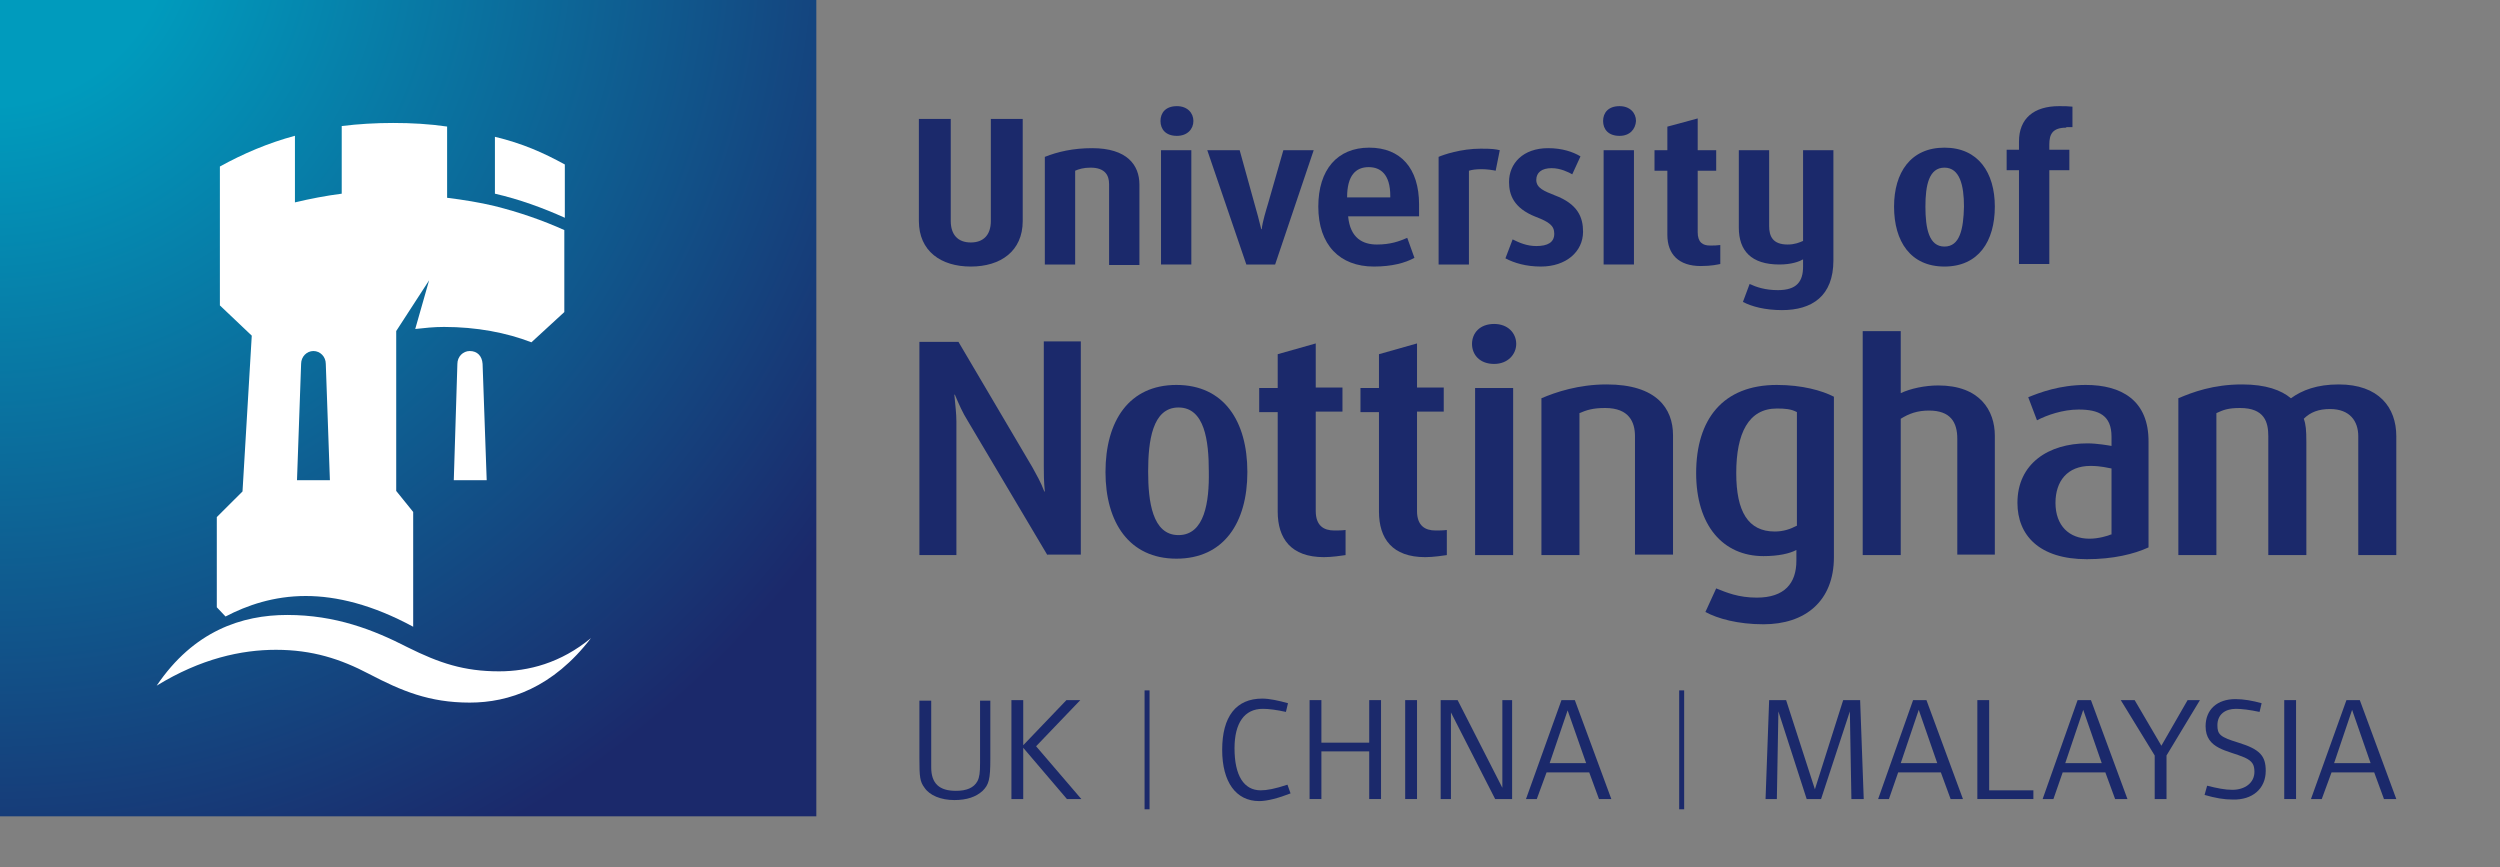 <?xml version="1.0" encoding="UTF-8"?>
<svg width="245px" height="85px" version="1.1" xmlns="http://www.w3.org/2000/svg" xmlns:xlink="http://www.w3.org/1999/xlink">
    <rect width="100%" height="100%" fill="#808080" stroke="none"/>
    <!-- Generator: Sketch 42 (36781) - http://www.bohemiancoding.com/sketch -->
    <title>UK Header</title>
    <desc>Created with Sketch.</desc>
    <defs>
        <radialGradient cx="-0.878%" cy="-9.044%" fx="-0.878%" fy="-9.044%" r="126.516%" id="radialGradient-1">
            <stop stop-color="#009BBD" offset="0%"></stop>
            <stop stop-color="#009BBD" offset="17.35%"></stop>
            <stop stop-color="#1B296B" offset="100%"></stop>
        </radialGradient>
    </defs>
    <g id="Symbols" stroke="none" stroke-width="1" fill="none" fill-rule="evenodd">
        <g id="UK-Header" transform="translate(-19, -15)">
            <g>
                <!--<rect id="Rectangle-8" fill="#FFFFFF" x="0" y="0" width="1440" height="126"></rect>-->
                <g id="Group-10" transform="translate(19, 15)" fill-rule="nonzero">
                    <g id="UoN_Logo_RGB">
                        <g id="New_Logo">
                            <g id="Uni_of_Notts" transform="translate(90, 10)" fill="#1B296B">
                                <path d="M36.474,67.753 L36.172,66.899 C34.963,67.301 34.157,67.452 33.552,67.452 C31.89,67.452 30.983,65.995 30.983,63.334 C30.983,60.873 31.94,59.466 33.754,59.466 C34.358,59.466 35.114,59.567 36.021,59.768 L36.222,58.914 C35.315,58.663 34.409,58.462 33.703,58.462 C31.134,58.462 29.774,60.22 29.774,63.484 C29.774,66.648 31.134,68.507 33.401,68.507 C34.207,68.507 35.315,68.205 36.474,67.753 L36.474,67.753 Z" id="Shape"></path>
                                <polygon id="Shape" points="45.341 68.306 45.341 58.612 44.182 58.612 44.182 62.781 39.497 62.781 39.497 58.612 38.338 58.612 38.338 68.306 39.497 68.306 39.497 63.635 44.182 63.635 44.182 68.306"></polygon>
                                <polygon id="Shape" points="48.867 68.306 48.867 58.612 47.708 58.612 47.708 68.306"></polygon>
                                <polygon id="Shape" points="58.187 68.306 58.187 58.612 57.23 58.612 57.23 67.201 52.847 58.612 51.185 58.612 51.185 68.306 52.192 68.306 52.192 59.818 56.525 68.306"></polygon>
                                <path d="M64.333,58.612 L63.024,58.612 L59.547,68.306 L60.605,68.306 L61.563,65.694 L65.744,65.694 L66.701,68.306 L67.91,68.306 L64.333,58.612 Z M61.865,64.79 L63.628,59.617 L65.442,64.79 L61.865,64.79 Z" id="Shape"></path>
                                <polygon id="Shape" points="92.646 68.306 92.293 58.612 90.631 58.612 87.86 67.352 85.039 58.612 83.376 58.612 83.024 68.306 84.132 68.306 84.283 59.717 87.054 68.306 88.465 68.306 91.286 59.717 91.437 68.306"></polygon>
                                <path d="M98.792,58.612 L97.482,58.612 L94.057,68.306 L95.115,68.306 L96.021,65.694 L100.203,65.694 L101.16,68.306 L102.369,68.306 L98.792,58.612 Z M96.273,64.79 L98.037,59.567 L99.85,64.79 L96.273,64.79 Z" id="Shape"></path>
                                <polygon id="Shape" points="109.271 68.306 109.271 67.452 104.938 67.452 104.938 58.612 103.78 58.612 103.78 68.306"></polygon>
                                <path d="M114.913,58.612 L113.604,58.612 L110.178,68.306 L111.236,68.306 L112.143,65.694 L116.324,65.694 L117.281,68.306 L118.49,68.306 L114.913,58.612 Z M112.394,64.79 L114.158,59.567 L115.971,64.79 L112.394,64.79 Z" id="Shape"></path>
                                <polygon id="Shape" points="125.594 58.612 124.385 58.612 121.815 63.082 119.196 58.612 117.835 58.612 121.16 64.037 121.16 68.306 122.319 68.306 122.319 64.037"></polygon>
                                <path d="M132.042,65.543 C132.042,64.087 131.488,63.434 129.372,62.781 C127.558,62.229 127.306,61.977 127.306,61.073 C127.306,60.019 128.062,59.466 129.12,59.466 C129.725,59.466 130.48,59.567 131.438,59.768 L131.639,58.914 C130.732,58.663 129.876,58.512 129.07,58.512 C127.306,58.512 126.148,59.516 126.148,61.174 C126.148,63.434 128.364,63.534 129.977,64.238 C130.732,64.589 130.934,64.941 130.934,65.644 C130.934,66.699 130.027,67.402 128.767,67.402 C128.062,67.402 127.306,67.251 126.299,67 L126.047,67.904 C127.105,68.205 127.911,68.356 128.818,68.356 C130.732,68.406 132.042,67.301 132.042,65.543 L132.042,65.543 Z" id="Shape"></path>
                                <polygon id="Shape" points="135.014 68.306 135.014 58.612 133.856 58.612 133.856 68.306"></polygon>
                                <path d="M141.261,58.612 L139.951,58.612 L136.475,68.306 L137.533,68.306 L138.491,65.694 L142.672,65.694 L143.629,68.306 L144.838,68.306 L141.261,58.612 Z M138.742,64.79 L140.506,59.567 L142.319,64.79 L138.742,64.79 Z" id="Shape"></path>
                                <path d="M7.053,64.388 L7.053,58.663 L6.045,58.663 L6.045,64.79 C6.045,65.694 5.995,66.146 5.794,66.548 C5.441,67.201 4.736,67.502 3.678,67.502 C2.066,67.502 1.259,66.799 1.259,65.192 L1.259,58.663 L0.101,58.663 L0.101,64.288 C0.101,66.146 0.151,66.598 0.605,67.201 C1.108,67.954 2.217,68.406 3.526,68.406 C4.736,68.406 5.642,68.105 6.297,67.502 C6.902,66.899 7.053,66.397 7.053,64.388 L7.053,64.388 Z" id="Shape"></path>
                                <polygon id="Shape" points="15.97 68.306 11.537 63.133 15.869 58.612 14.509 58.612 10.277 63.032 10.277 58.612 9.119 58.612 9.119 68.306 10.277 68.306 10.277 63.283 14.559 68.306"></polygon>
                                <rect id="Rectangle-path" x="22.167" y="57.658" width="0.488" height="11.652"></rect>
                                <rect id="Rectangle-path" x="74.56" y="57.658" width="0.488" height="11.652"></rect>
                                <path d="M141.11,44.399 L141.11,32.747 C141.11,31.29 140.304,30.085 138.339,30.085 C137.231,30.085 136.425,30.386 135.77,31.039 C135.972,31.591 136.022,32.144 136.022,33.299 L136.022,44.399 L132.294,44.399 L132.294,32.747 C132.294,31.391 131.941,29.984 129.523,29.984 C128.314,29.984 127.861,30.185 127.206,30.486 L127.206,44.399 L123.478,44.399 L123.478,29.03 C124.888,28.427 126.903,27.674 129.725,27.674 C132.042,27.674 133.553,28.226 134.511,29.03 C135.619,28.226 137.08,27.674 139.196,27.674 C143.125,27.674 144.838,29.934 144.838,32.747 L144.838,44.399 L141.11,44.399 L141.11,44.399 Z" id="Shape"></path>
                                <path d="M101.815,44.399 L101.815,32.998 C101.815,31.391 101.16,30.235 99.044,30.235 C97.885,30.235 97.079,30.537 96.273,31.039 L96.273,44.399 L92.545,44.399 L92.545,22.451 L96.273,22.451 L96.273,28.528 C97.231,28.076 98.641,27.774 99.951,27.774 C104.032,27.774 105.493,30.235 105.493,32.696 L105.493,44.349 L101.815,44.349 L101.815,44.399 Z" id="Shape"></path>
                                <path d="M56.424,25.665 C55.013,25.665 54.258,24.761 54.258,23.706 C54.258,22.651 55.013,21.747 56.424,21.747 C57.784,21.747 58.59,22.651 58.59,23.706 C58.59,24.711 57.784,25.665 56.424,25.665 L56.424,25.665 Z" id="Shape"></path>
                                <path d="M70.228,44.399 L70.228,32.747 C70.228,31.391 69.673,29.984 67.306,29.984 C66.097,29.984 65.492,30.185 64.787,30.486 L64.787,44.399 L61.059,44.399 L61.059,29.03 C62.469,28.427 64.686,27.674 67.457,27.674 C72.344,27.674 73.956,30.034 73.956,32.646 L73.956,44.349 L70.228,44.349 L70.228,44.399 Z" id="Shape"></path>
                                <polygon id="Shape" points="54.56 44.399 54.56 28.025 58.288 28.025 58.288 44.399"></polygon>
                                <path d="M49.673,44.6 C46.449,44.6 45.139,42.792 45.139,40.13 L45.139,30.386 L43.326,30.386 L43.326,28.025 L45.139,28.025 L45.139,24.711 L48.867,23.656 L48.867,27.975 L51.487,27.975 L51.487,30.336 L48.867,30.336 L48.867,40.079 C48.867,41.536 49.673,41.988 50.681,41.988 C50.983,41.988 51.436,41.988 51.789,41.938 L51.789,44.399 C51.436,44.449 50.479,44.6 49.673,44.6 L49.673,44.6 Z" id="Shape"></path>
                                <path d="M39.749,44.6 C36.524,44.6 35.215,42.792 35.215,40.13 L35.215,30.386 L33.401,30.386 L33.401,28.025 L35.215,28.025 L35.215,24.711 L38.943,23.656 L38.943,27.975 L41.562,27.975 L41.562,30.336 L38.943,30.336 L38.943,40.079 C38.943,41.536 39.749,41.988 40.756,41.988 C41.058,41.988 41.512,41.988 41.865,41.938 L41.865,44.399 C41.512,44.449 40.555,44.6 39.749,44.6 L39.749,44.6 Z" id="Shape"></path>
                                <path d="M12.645,44.399 L4.836,31.24 C4.333,30.436 3.98,29.633 3.577,28.678 L3.526,28.678 C3.627,29.733 3.728,30.587 3.728,31.34 L3.728,44.399 L0.101,44.399 L0.101,23.505 L3.93,23.505 L11.184,35.81 C11.587,36.564 11.99,37.217 12.343,38.171 L12.393,38.171 C12.292,37.116 12.292,36.413 12.292,35.66 L12.292,23.455 L15.92,23.455 L15.92,44.349 L12.645,44.349 L12.645,44.399 Z" id="Shape"></path>
                                <path d="M114.41,27.724 C111.84,27.724 109.876,28.477 108.767,28.93 L109.624,31.19 C110.581,30.687 112.143,30.135 113.704,30.135 C115.669,30.135 116.929,30.687 116.929,32.797 L116.929,33.701 C116.626,33.651 115.518,33.45 114.561,33.45 C110.782,33.45 107.709,35.409 107.709,39.276 C107.709,42.44 109.825,44.801 114.51,44.801 C117.08,44.801 119.145,44.298 120.556,43.645 L120.556,33.349 C120.606,29.181 117.835,27.724 114.41,27.724 L114.41,27.724 Z M116.979,42.34 C116.525,42.54 115.619,42.792 114.762,42.792 C112.797,42.792 111.437,41.536 111.437,39.276 C111.437,37.166 112.596,35.66 114.863,35.66 C115.921,35.66 116.576,35.861 116.929,35.911 L116.929,42.34 L116.979,42.34 Z" id="Shape"></path>
                                <path d="M84.132,27.724 C78.842,27.724 76.223,31.089 76.223,36.363 C76.223,41.486 78.842,44.499 82.822,44.499 C84.283,44.499 85.392,44.248 86.046,43.897 L86.046,44.951 C86.046,47.161 84.888,48.567 82.167,48.567 C80.354,48.567 79.195,48.065 78.187,47.663 L77.129,49.974 C78.339,50.627 80.303,51.179 82.822,51.179 C86.903,51.179 89.724,48.919 89.724,44.6 L89.724,28.879 C88.565,28.277 86.601,27.724 84.132,27.724 L84.132,27.724 Z M86.046,41.536 C85.492,41.837 84.787,42.088 83.931,42.088 C81.311,42.088 80.152,40.13 80.152,36.363 C80.152,32.445 81.361,30.034 84.132,30.034 C84.938,30.034 85.543,30.085 86.097,30.386 L86.097,41.536 L86.046,41.536 Z" id="Shape"></path>
                                <path d="M25.29,27.724 C20.655,27.724 18.338,31.24 18.338,36.262 C18.338,41.184 20.655,44.75 25.29,44.75 C29.925,44.75 32.242,41.235 32.242,36.262 C32.242,31.24 29.925,27.724 25.29,27.724 L25.29,27.724 Z M25.492,42.44 C22.922,42.44 22.519,39.125 22.519,36.212 C22.519,33.249 22.922,29.934 25.492,29.934 C28.061,29.934 28.464,33.199 28.464,36.212 C28.514,39.175 28.061,42.44 25.492,42.44 L25.492,42.44 Z" id="Shape"></path>
                                <path d="M112.495,2.511 C111.135,2.511 110.833,3.164 110.833,4.169 L110.833,4.671 L112.797,4.671 L112.797,6.68 L110.833,6.68 L110.833,15.871 L107.86,15.871 L107.86,6.68 L106.651,6.68 L106.651,4.671 L107.86,4.671 L107.86,3.867 C107.86,1.607 109.321,0.402 111.79,0.402 C112.294,0.402 112.646,0.402 113.1,0.452 L113.1,2.461 L112.495,2.461 L112.495,2.511 Z" id="Shape"></path>
                                <path d="M84.636,20.391 C82.973,20.391 81.664,20.04 80.807,19.588 L81.462,17.83 C82.117,18.131 82.973,18.433 84.233,18.433 C86.097,18.433 86.701,17.579 86.701,16.122 L86.701,15.419 C86.349,15.62 85.593,15.921 84.384,15.921 C81.613,15.921 80.404,14.565 80.404,12.305 L80.404,4.721 L83.376,4.721 L83.376,12.154 C83.376,13.159 83.729,13.963 85.19,13.963 C85.895,13.963 86.349,13.762 86.701,13.611 L86.701,4.721 L89.674,4.721 L89.674,15.519 C89.674,19.035 87.558,20.391 84.636,20.391 L84.636,20.391 Z" id="Shape"></path>
                                <path d="M76.676,16.072 C74.51,16.072 73.401,14.917 73.401,13.008 L73.401,6.73 L72.142,6.73 L72.142,4.721 L73.401,4.721 L73.401,2.411 L76.374,1.607 L76.374,4.721 L78.187,4.721 L78.187,6.73 L76.374,6.73 L76.374,12.757 C76.374,13.762 76.878,14.063 77.583,14.063 C77.936,14.063 78.238,14.063 78.59,14.013 L78.59,15.871 C78.339,15.921 77.734,16.072 76.676,16.072 L76.676,16.072 Z" id="Shape"></path>
                                <polygon id="Shape" points="67.155 15.921 67.155 4.721 70.127 4.721 70.127 15.921"></polygon>
                                <path d="M61.008,16.122 C59.547,16.122 58.389,15.771 57.532,15.319 L58.238,13.46 C58.842,13.762 59.598,14.113 60.555,14.113 C61.663,14.113 62.318,13.762 62.318,12.908 C62.318,12.104 61.814,11.753 60.505,11.25 C58.338,10.397 57.885,9.091 57.885,7.835 C57.885,6.027 59.245,4.52 61.714,4.52 C63.074,4.52 64.132,4.872 64.888,5.324 L64.081,7.082 C63.729,6.881 62.923,6.479 62.066,6.479 C61.059,6.479 60.555,6.931 60.555,7.634 C60.555,8.438 61.361,8.739 62.369,9.141 C64.636,9.995 65.139,11.301 65.139,12.707 C65.139,14.666 63.477,16.122 61.008,16.122 L61.008,16.122 Z" id="Shape"></path>
                                <path d="M56.575,6.73 C56.374,6.68 55.719,6.579 55.215,6.579 C54.711,6.579 54.258,6.63 53.955,6.73 L53.955,15.921 L50.983,15.921 L50.983,5.374 C51.436,5.173 53.149,4.57 55.114,4.57 C56.273,4.57 56.575,4.621 56.978,4.721 L56.575,6.73 L56.575,6.73 Z" id="Shape"></path>
                                <path d="M25.34,3.315 C24.232,3.315 23.728,2.662 23.728,1.858 C23.728,1.055 24.232,0.402 25.34,0.402 C26.348,0.402 26.953,1.055 26.953,1.858 C26.953,2.662 26.348,3.315 25.34,3.315 L25.34,3.315 Z" id="Shape"></path>
                                <path d="M34.963,15.921 L32.141,15.921 L28.313,4.721 L31.487,4.721 L32.948,9.995 C33.099,10.497 33.451,11.803 33.602,12.456 L33.653,12.456 C33.703,11.803 34.106,10.497 34.257,9.995 L35.769,4.721 L38.741,4.721 L34.963,15.921 L34.963,15.921 Z" id="Shape"></path>
                                <polygon id="Shape" points="23.779 15.921 23.779 4.721 26.751 4.721 26.751 15.921"></polygon>
                                <path d="M68.716,3.315 C67.608,3.315 67.104,2.662 67.104,1.858 C67.104,1.055 67.608,0.402 68.716,0.402 C69.724,0.402 70.328,1.055 70.328,1.858 C70.278,2.662 69.724,3.315 68.716,3.315 L68.716,3.315 Z" id="Shape"></path>
                                <path d="M18.69,15.921 L18.69,8.036 C18.69,7.232 18.338,6.429 16.877,6.429 C16.172,6.429 15.718,6.579 15.365,6.73 L15.365,15.921 L12.393,15.921 L12.393,5.374 C13.653,4.872 15.164,4.52 17.028,4.52 C20.454,4.52 21.663,6.178 21.663,8.086 L21.663,15.971 L18.69,15.971 L18.69,15.921 Z" id="Shape"></path>
                                <path d="M5.139,16.122 C2.217,16.122 0.05,14.615 0.05,11.652 L0.05,1.657 L3.174,1.657 L3.174,11.652 C3.174,13.008 3.879,13.762 5.139,13.762 C6.348,13.762 7.103,13.058 7.103,11.652 L7.103,1.657 L10.227,1.657 L10.227,11.652 C10.227,14.615 8.061,16.122 5.139,16.122 L5.139,16.122 Z" id="Shape"></path>
                                <path d="M100.556,4.47 C97.231,4.47 95.618,6.931 95.618,10.246 C95.618,13.661 97.231,16.122 100.556,16.122 C103.88,16.122 105.493,13.661 105.493,10.246 C105.493,6.931 103.88,4.47 100.556,4.47 L100.556,4.47 Z M100.556,14.163 C99.044,14.163 98.691,12.406 98.691,10.246 C98.691,8.136 99.044,6.429 100.556,6.429 C102.067,6.429 102.47,8.187 102.47,10.246 C102.42,12.456 102.067,14.163 100.556,14.163 L100.556,14.163 Z" id="Shape"></path>
                                <path d="M49.069,10.045 C49.069,6.479 47.255,4.47 44.182,4.47 C41.058,4.47 39.194,6.63 39.194,10.246 C39.194,14.013 41.31,16.122 44.635,16.122 C46.399,16.122 47.708,15.771 48.615,15.268 L47.91,13.31 C47.104,13.661 46.247,13.963 44.938,13.963 C43.577,13.963 42.318,13.36 42.116,11.2 L49.069,11.2 L49.069,10.045 L49.069,10.045 Z M46.247,9.342 L42.016,9.342 C42.016,7.182 42.872,6.379 44.132,6.379 C45.29,6.379 46.247,7.082 46.247,9.191 L46.247,9.342 L46.247,9.342 Z" id="Shape"></path>
                            </g>
                            <rect id="Rectangle-path" fill="url(#radialGradient-1)" x="0" y="0" width="80" height="80"></rect>
                            <g id="Castle" transform="translate(15, 12)" fill="#FFFFFF">
                                <g id="Group" transform="translate(0, 0)">
                                    <path d="M40.353,4.118 C38.237,2.963 36.222,2.059 33.502,1.406 L33.502,6.981 C35.92,7.534 38.237,8.388 40.353,9.342 L40.353,4.118 Z" id="Shape"></path>
                                    <path d="M31.033,22.4 C30.378,22.4 29.824,22.953 29.824,23.656 L29.471,35.057 L32.696,35.057 L32.293,23.656 C32.242,22.903 31.789,22.4 31.033,22.4 Z" id="Shape"></path>
                                    <path d="M33.905,53.791 C30.479,53.791 28.061,52.987 24.937,51.43 C21.612,49.723 17.884,48.266 13.149,48.266 C8.715,48.266 3.98,49.823 0.353,55.197 C4.685,52.535 8.665,51.681 12.04,51.681 C15.617,51.681 18.388,52.585 21.159,54.042 C24.333,55.699 27.053,56.855 31.033,56.855 C34.862,56.855 39.194,55.398 42.922,50.526 C39.95,52.987 36.776,53.791 33.905,53.791 Z" id="Shape"></path>
                                    <path d="M14.962,46.408 C17.985,46.408 21.512,47.262 25.492,49.421 L25.492,38.171 L23.829,36.112 L23.829,20.442 L27.053,15.469 L25.693,20.241 C26.6,20.14 27.507,20.04 28.514,20.04 C31.688,20.04 34.61,20.592 37.079,21.546 L40.303,18.583 L40.303,10.547 C38.187,9.593 35.869,8.789 33.451,8.187 C31.99,7.835 30.429,7.584 28.817,7.383 L28.817,0.402 C27.104,0.151 25.34,0.05 23.527,0.05 C21.814,0.05 20.101,0.151 18.489,0.352 L18.489,6.981 C16.927,7.182 15.365,7.484 13.904,7.835 L13.904,1.306 C11.285,2.009 8.816,3.064 6.549,4.319 L6.549,17.93 L9.673,20.894 L8.766,36.162 L6.247,38.673 L6.247,47.513 L7.103,48.417 C9.219,47.312 11.839,46.408 14.962,46.408 Z M14.509,23.656 C14.509,22.953 15.063,22.4 15.718,22.4 C16.373,22.4 16.927,22.953 16.927,23.656 L17.33,35.057 L14.106,35.057 L14.509,23.656 Z" id="Shape"></path>
                                </g>
                            </g>
                        </g>
                    </g>
                </g>
            </g>
        </g>
    </g>
</svg>